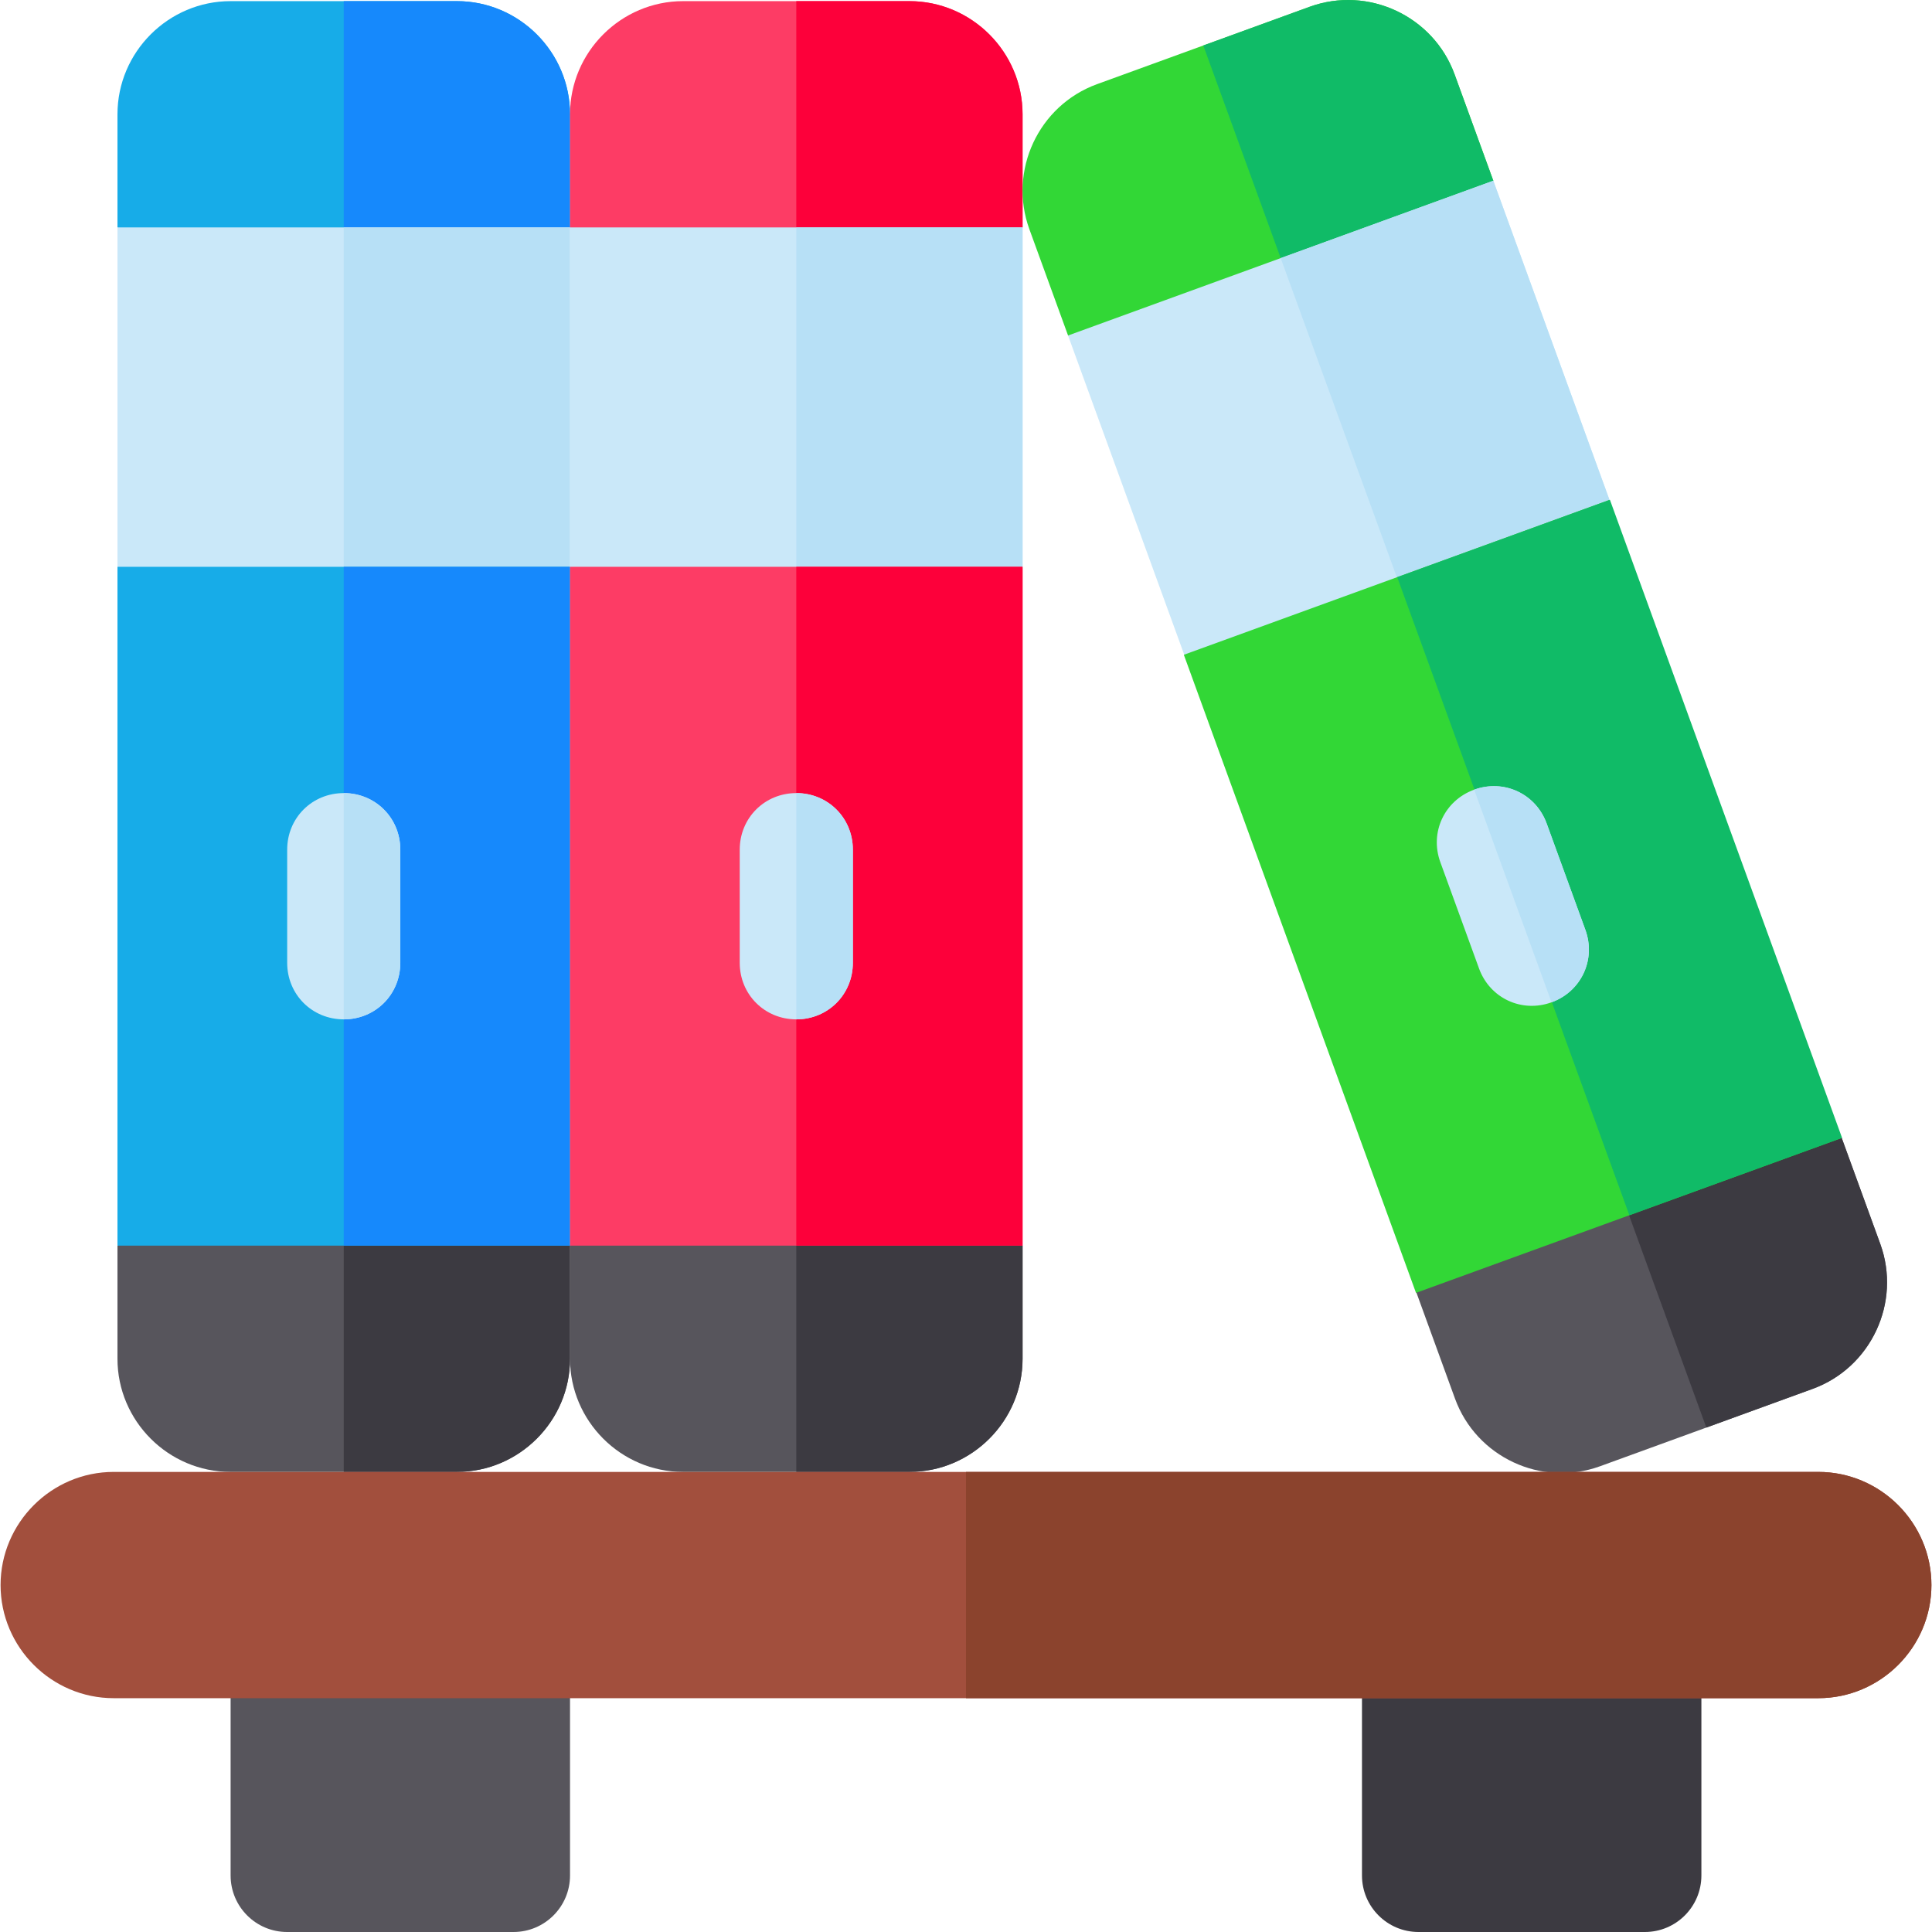 <?xml version="1.0" encoding="iso-8859-1"?>
<!-- Generator: Adobe Illustrator 19.0.0, SVG Export Plug-In . SVG Version: 6.00 Build 0)  -->
<svg version="1.1" id="Capa_1" xmlns="http://www.w3.org/2000/svg" xmlns:xlink="http://www.w3.org/1999/xlink" x="0px" y="0px"
	 viewBox="0 0 512 512" style="enable-background:new 0 0 512 512;" xml:space="preserve">
<path style="fill:#3C3A41;" d="M435.894,512h-59.965c-8.286,0-14.991-6.705-14.991-14.991v-61.964
	c0-8.286,6.705-14.991,14.991-14.991h59.965c8.286,0,14.991,6.705,14.991,14.991v61.964C450.885,505.295,444.18,512,435.894,512z"/>
<g>
	<path style="fill:#57555C;" d="M136.07,512H76.106c-8.286,0-14.991-6.705-14.991-14.991v-61.964
		c0-8.286,6.705-14.991,14.991-14.991h59.965c8.286,0,14.991,6.705,14.991,14.991v61.964C151.062,505.295,144.357,512,136.07,512z"
		/>
	<path style="fill:#57555C;" d="M151.062,330.107v29.982c0,16.49-13.492,29.982-29.982,29.982H61.114
		c-16.49,0-29.982-13.492-29.982-29.982v-29.982l29.982-29.982h59.965L151.062,330.107z"/>
</g>
<path style="fill:#3C3A41;" d="M121.079,300.124l29.982,29.982v29.982c0,16.49-13.492,29.982-29.982,29.982H91.097v-89.947H121.079z
	"/>
<path style="fill:#17ACE8;" d="M151.062,30.283v29.982l-29.982,29.982H61.114L31.132,60.265V30.283
	c0-16.49,13.492-29.982,29.982-29.982h59.965C137.569,0.301,151.062,13.794,151.062,30.283z"/>
<path style="fill:#1689FC;" d="M151.062,30.283v29.982l-29.982,29.982H91.097V0.301h29.982
	C137.569,0.301,151.062,13.794,151.062,30.283z"/>
<polygon style="fill:#CAE8F9;" points="151.062,60.265 151.062,150.212 121.079,180.195 61.114,180.195 31.132,150.212 
	31.132,60.265 "/>
<polygon style="fill:#B7E0F6;" points="151.062,60.265 151.062,150.212 121.079,180.195 91.097,180.195 91.097,60.265 "/>
<rect x="31.131" y="150.211" style="fill:#17ACE8;" width="119.929" height="179.894"/>
<rect x="91.096" y="150.211" style="fill:#1689FC;" width="59.965" height="179.894"/>
<path style="fill:#CAE8F9;" d="M106.088,225.168v29.982c0,8.396-6.595,14.991-14.991,14.991s-14.991-6.595-14.991-14.991v-29.982
	c0-8.396,6.595-14.991,14.991-14.991S106.088,216.773,106.088,225.168z"/>
<path style="fill:#B7E0F6;" d="M91.097,270.142v-59.965c8.396,0,14.991,6.595,14.991,14.991v29.982
	C106.088,263.547,99.493,270.142,91.097,270.142z"/>
<path style="fill:#57555C;" d="M270.991,330.107v29.982c0,16.49-13.492,29.982-29.982,29.982h-59.965
	c-16.49,0-29.982-13.492-29.982-29.982v-29.982l29.982-29.982h59.965L270.991,330.107z"/>
<path style="fill:#3C3A41;" d="M241.009,300.124l29.982,29.982v29.982c0,16.49-13.492,29.982-29.982,29.982h-29.982v-89.947H241.009
	z"/>
<path style="fill:#FD3C65;" d="M270.991,30.283v29.982l-29.982,29.982h-59.965l-29.982-29.982V30.283
	c0-16.49,13.492-29.982,29.982-29.982h59.965C257.498,0.301,270.991,13.794,270.991,30.283z"/>
<path style="fill:#FD003A;" d="M270.991,30.283v29.982l-29.982,29.982h-29.982V0.301h29.982
	C257.498,0.301,270.991,13.794,270.991,30.283z"/>
<polygon style="fill:#CAE8F9;" points="270.991,60.265 270.991,150.212 241.009,180.195 181.044,180.195 151.062,150.212 
	151.062,60.265 "/>
<polygon style="fill:#B7E0F6;" points="270.991,60.265 270.991,150.212 241.009,180.195 211.026,180.195 211.026,60.265 "/>
<rect x="151.061" y="150.211" style="fill:#FD3C65;" width="119.929" height="179.894"/>
<rect x="211.025" y="150.211" style="fill:#FD003A;" width="59.965" height="179.894"/>
<path style="fill:#CAE8F9;" d="M226.018,225.168v29.982c0,8.396-6.595,14.991-14.991,14.991c-8.396,0-14.991-6.595-14.991-14.991
	v-29.982c0-8.396,6.595-14.991,14.991-14.991C219.422,210.177,226.018,216.773,226.018,225.168z"/>
<path style="fill:#B7E0F6;" d="M211.026,270.142v-59.965c8.396,0,14.991,6.595,14.991,14.991v29.982
	C226.018,263.547,219.422,270.142,211.026,270.142z"/>
<path style="fill:#57555C;" d="M488.034,301.462l10.255,28.174c5.64,15.496-2.425,32.789-17.919,38.428l-56.349,20.509
	c-15.496,5.64-32.789-2.425-38.428-17.919l-10.255-28.174l17.919-38.428l56.349-20.509L488.034,301.462z"/>
<path style="fill:#3C3A41;" d="M449.604,283.542l38.428,17.919l10.255,28.174c5.64,15.496-2.425,32.789-17.919,38.428
	l-28.174,10.255l-30.764-84.522L449.604,283.542z"/>
<path style="fill:#32D736;" d="M385.488,19.719l10.255,28.174l-17.919,38.428l-56.349,20.509l-38.428-17.919l-10.255-28.174
	c-5.64-15.496,2.425-32.789,17.919-38.428L347.059,1.8C362.554-3.84,379.847,4.223,385.488,19.719z"/>
<path style="fill:#10BB67;" d="M385.488,19.719l10.255,28.174l-17.919,38.428l-28.174,10.255l-30.764-84.522L347.059,1.8
	C362.554-3.84,379.847,4.223,385.488,19.719z"/>
<polygon style="fill:#CAE8F9;" points="395.742,47.894 426.506,132.416 408.586,170.844 352.237,191.354 313.809,173.435 
	283.045,88.912 "/>
<polygon style="fill:#B7E0F6;" points="395.742,47.894 426.506,132.416 408.586,170.844 380.412,181.099 339.394,68.403 "/>
<rect x="310.983" y="177.48" transform="matrix(0.342 0.94 -0.94 0.342 486.939 -220.516)" style="fill:#32D736;" width="179.894" height="119.929"/>
<rect x="399.108" y="137.235" transform="matrix(0.94 -0.342 0.342 0.94 -51.822 160.448)" style="fill:#10BB67;" width="59.965" height="179.894"/>
<path style="fill:#CAE8F9;" d="M409.88,218.233l10.255,28.174c2.871,7.889-1.07,16.342-8.96,19.215
	c-7.889,2.871-16.342-1.07-19.215-8.96l-10.255-28.174c-2.871-7.889,1.07-16.342,8.96-19.215
	C398.556,206.402,407.009,210.344,409.88,218.233z"/>
<path style="fill:#B7E0F6;" d="M411.176,265.622l-20.509-56.349c7.889-2.871,16.342,1.07,19.215,8.96l10.255,28.174
	C423.007,254.297,419.065,262.75,411.176,265.622z"/>
<path style="fill:#A24F3D;" d="M511.849,420.054c0,16.49-13.492,29.982-29.982,29.982H30.133c-16.49,0-29.982-13.492-29.982-29.982
	s13.492-29.982,29.982-29.982h451.734C498.356,390.071,511.849,403.565,511.849,420.054z"/>
<path style="fill:#8B432D;" d="M511.849,420.054c0,16.49-13.492,29.982-29.982,29.982H256v-59.965h225.867
	C498.356,390.071,511.849,403.565,511.849,420.054z"/>
<g>
</g>
<g>
</g>
<g>
</g>
<g>
</g>
<g>
</g>
<g>
</g>
<g>
</g>
<g>
</g>
<g>
</g>
<g>
</g>
<g>
</g>
<g>
</g>
<g>
</g>
<g>
</g>
<g>
</g>
</svg>
